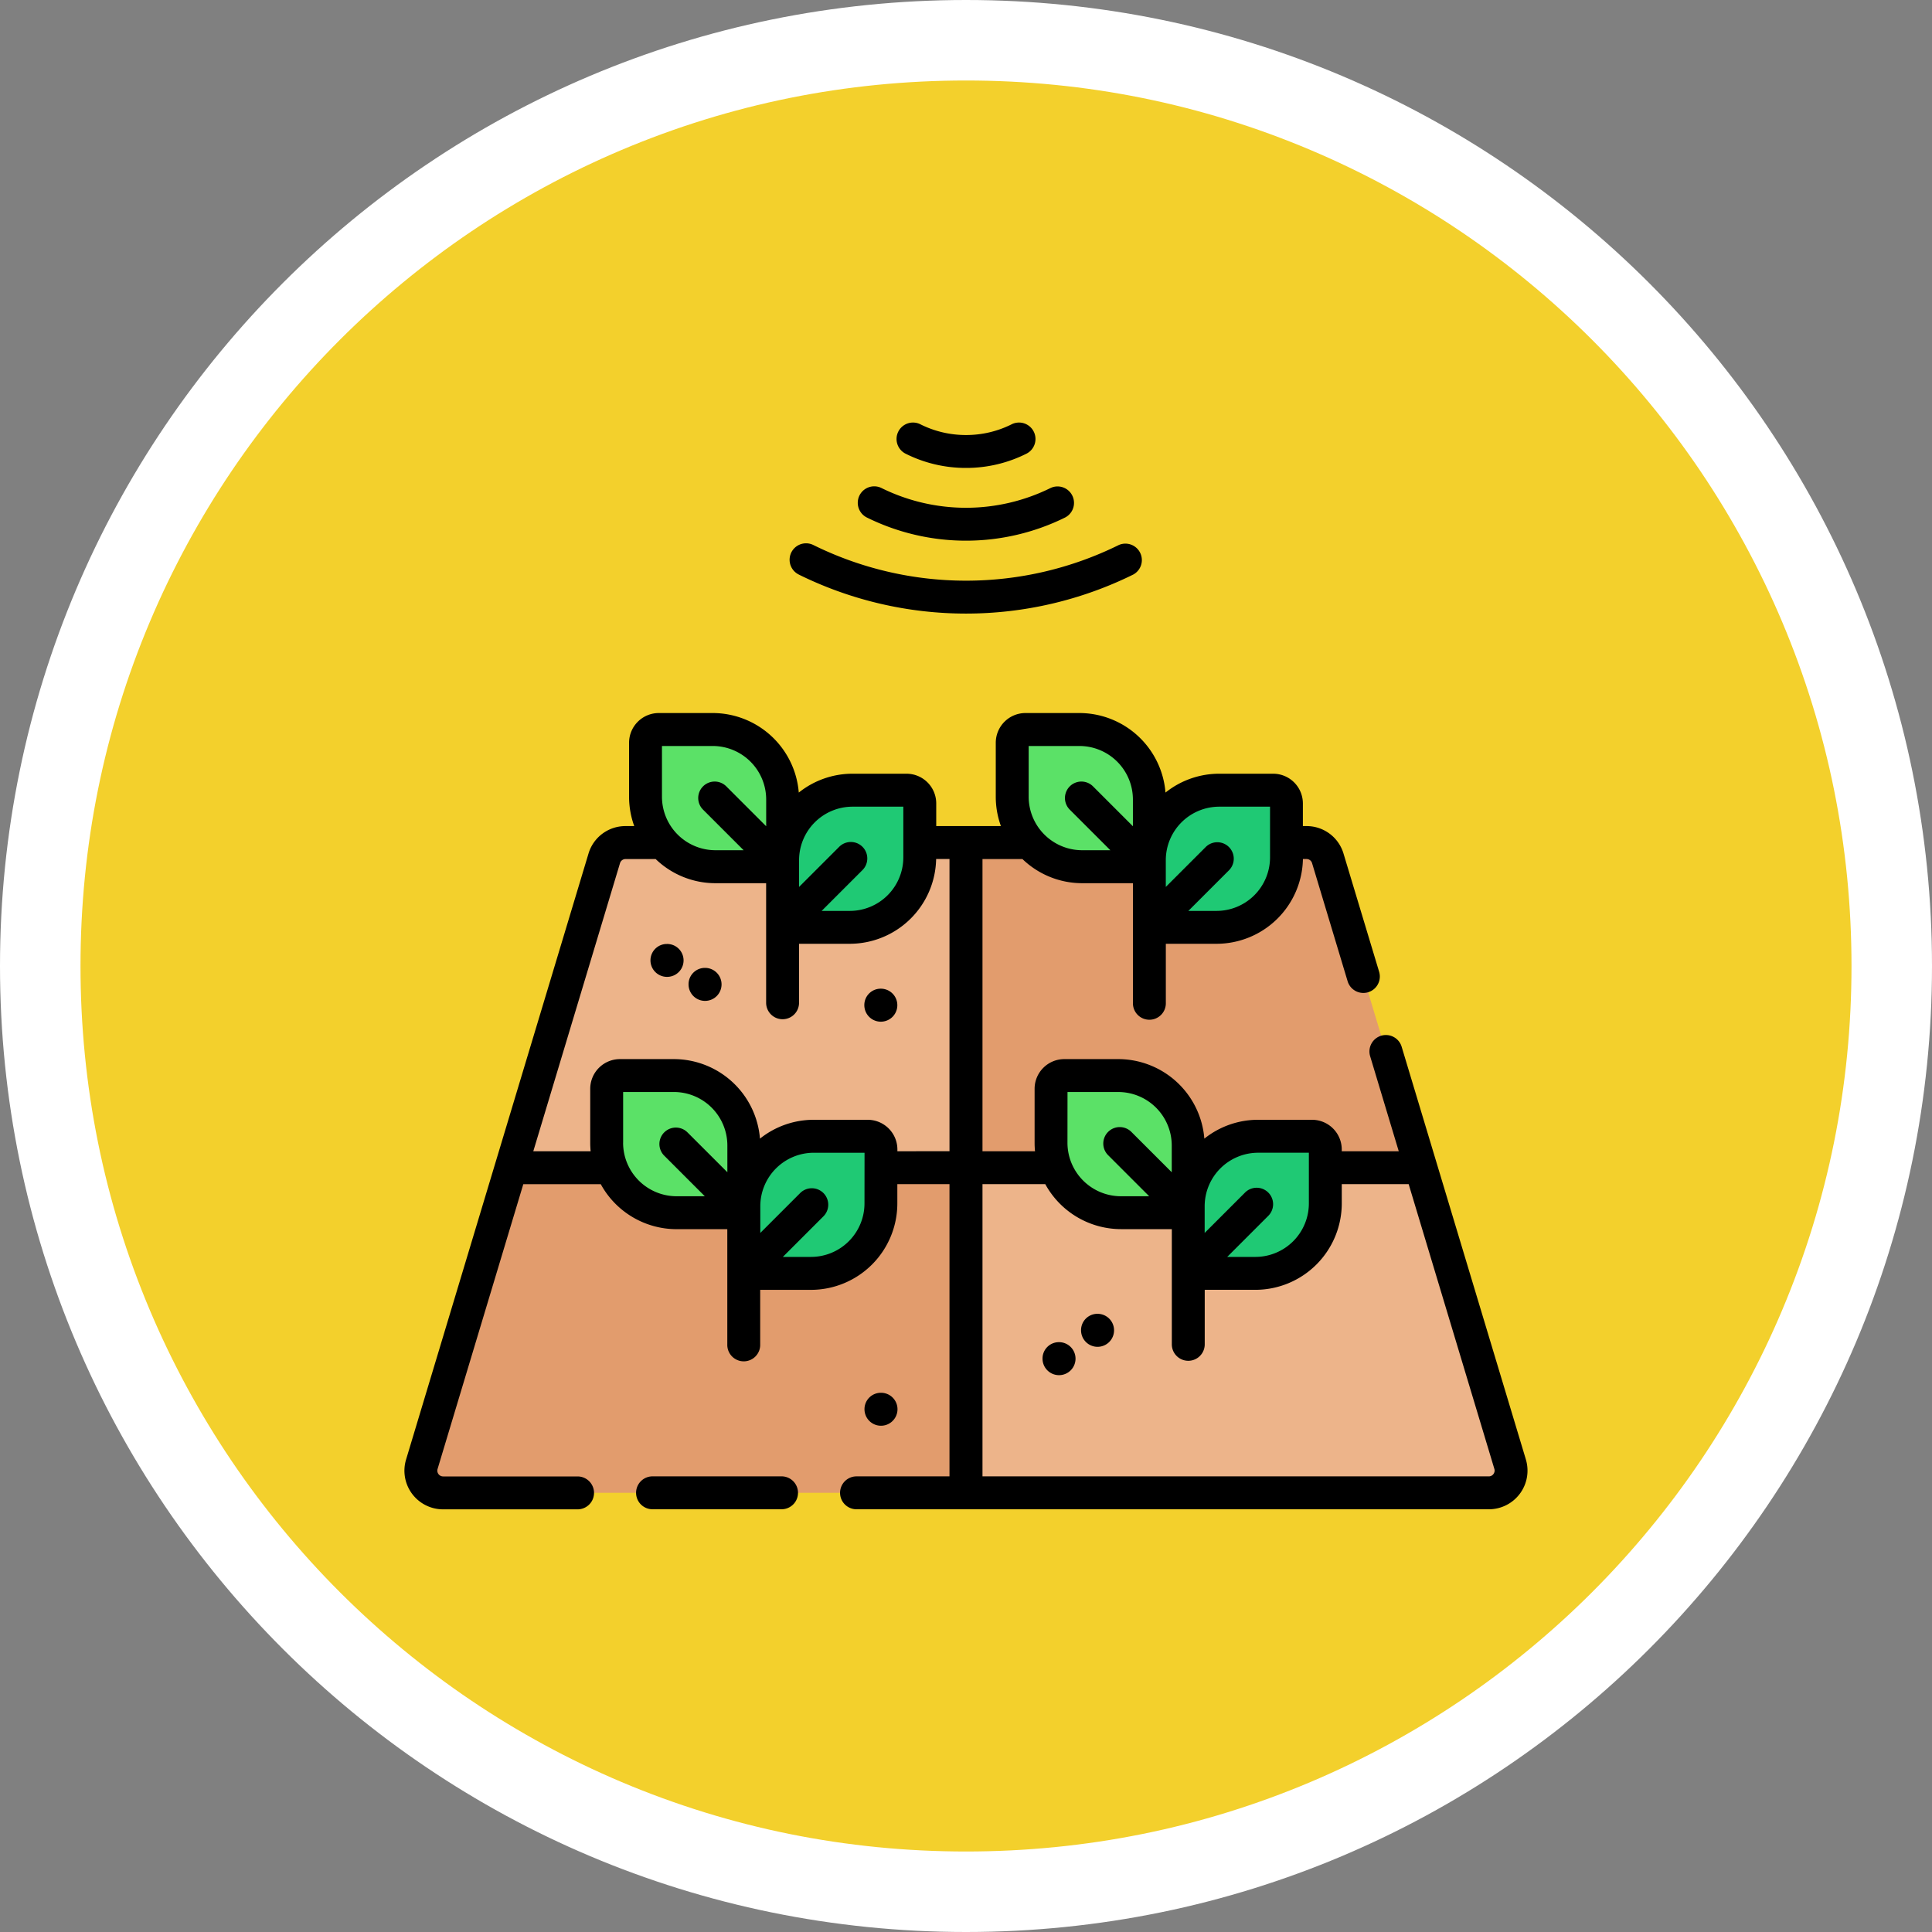 <svg xmlns="http://www.w3.org/2000/svg" width="120" height="120" viewBox="0 0 120 120">
  <rect x="0" y="0" width="120" height="120" fill="#808080" stroke="none"/>
  <g id="Grupo_1106617" data-name="Grupo 1106617" transform="translate(-955.333 -164.685)">
    <g id="Trazado_874102" data-name="Trazado 874102" transform="translate(955.333 164.685)" fill="#f3d02c">
      <path d="M 60 117.5 C 52.236 117.5 44.706 115.98 37.619 112.982 C 34.213 111.542 30.927 109.758 27.853 107.681 C 24.808 105.624 21.944 103.261 19.341 100.659 C 16.739 98.056 14.376 95.192 12.319 92.147 C 10.242 89.073 8.458 85.787 7.018 82.381 C 4.02 75.294 2.5 67.764 2.5 60 C 2.5 52.236 4.02 44.706 7.018 37.619 C 8.458 34.213 10.242 30.927 12.319 27.853 C 14.376 24.808 16.739 21.944 19.341 19.341 C 21.944 16.739 24.808 14.376 27.853 12.319 C 30.927 10.242 34.213 8.458 37.619 7.018 C 44.706 4.02 52.236 2.5 60 2.5 C 67.764 2.5 75.294 4.02 82.381 7.018 C 85.787 8.458 89.073 10.242 92.147 12.319 C 95.192 14.376 98.056 16.739 100.659 19.341 C 103.261 21.944 105.624 24.808 107.681 27.853 C 109.758 30.927 111.542 34.213 112.982 37.619 C 115.98 44.706 117.5 52.236 117.5 60 C 117.5 67.764 115.98 75.294 112.982 82.381 C 111.542 85.787 109.758 89.073 107.681 92.147 C 105.624 95.192 103.261 98.056 100.659 100.659 C 98.056 103.261 95.192 105.624 92.147 107.681 C 89.073 109.758 85.787 111.542 82.381 112.982 C 75.294 115.98 67.764 117.5 60 117.5 Z" stroke="none"/>
      <path d="M 60 5 C 52.573 5 45.371 6.453 38.593 9.32 C 35.335 10.698 32.193 12.404 29.252 14.39 C 26.339 16.358 23.599 18.619 21.109 21.109 C 18.619 23.599 16.358 26.339 14.39 29.252 C 12.404 32.193 10.698 35.335 9.32 38.593 C 6.453 45.371 5 52.573 5 60 C 5 67.427 6.453 74.63 9.32 81.407 C 10.698 84.665 12.404 87.807 14.39 90.748 C 16.358 93.661 18.619 96.401 21.109 98.891 C 23.599 101.381 26.339 103.642 29.252 105.61 C 32.193 107.596 35.335 109.302 38.593 110.68 C 45.371 113.547 52.573 115 60 115 C 67.427 115 74.63 113.547 81.407 110.68 C 84.665 109.302 87.807 107.596 90.748 105.61 C 93.661 103.642 96.401 101.381 98.891 98.891 C 101.381 96.401 103.642 93.661 105.61 90.748 C 107.596 87.807 109.302 84.665 110.68 81.407 C 113.547 74.63 115 67.427 115 60 C 115 52.573 113.547 45.371 110.68 38.593 C 109.302 35.335 107.596 32.193 105.61 29.252 C 103.642 26.339 101.381 23.599 98.891 21.109 C 96.401 18.619 93.661 16.358 90.748 14.39 C 87.807 12.404 84.665 10.698 81.407 9.32 C 74.63 6.453 67.427 5 60 5 M 60 -1.52587890625e-05 C 93.137 -1.52587890625e-05 120 26.863 120 60 C 120 93.137 93.137 120 60 120 C 26.863 120 -1.52587890625e-05 93.137 -1.52587890625e-05 60 C -1.52587890625e-05 26.863 26.863 -1.52587890625e-05 60 -1.52587890625e-05 Z" stroke="none" fill="#fff"/>
    </g>
    <g id="Grupo_1106619" data-name="Grupo 1106619" transform="translate(980.457 190.942)">
      <path id="Trazado_898414" data-name="Trazado 898414" d="M73.835,231.794H8.891a1.381,1.381,0,0,1-1.323-1.78L18.892,192.39a1.382,1.382,0,0,1,1.323-.983h42.3a1.381,1.381,0,0,1,1.323.983l11.324,37.624a1.381,1.381,0,0,1-1.322,1.78Zm0,0" transform="translate(-6.487 -165.33)" fill="#e29c6d"/>
      <path id="Trazado_898415" data-name="Trazado 898415" d="M76.878,191.414v20.193H48.625L54.407,192.4a1.381,1.381,0,0,1,1.323-.982Zm0,0" transform="translate(-42.002 -165.336)" fill="#edb48a"/>
      <path id="Trazado_898416" data-name="Trazado 898416" d="M288.472,359.822H256V339.629h28.253l5.542,18.414a1.381,1.381,0,0,1-1.323,1.779Zm0,0" transform="translate(-221.124 -293.358)" fill="#edb48a"/>
      <path id="Trazado_898417" data-name="Trazado 898417" d="M100.708,305.316v-3.351a4.343,4.343,0,0,0-4.344-4.343H93.014a.823.823,0,0,0-.823.823v3.351a4.343,4.343,0,0,0,4.343,4.344h3.351A.823.823,0,0,0,100.708,305.316Zm0,0" transform="translate(-79.633 -257.074)" fill="#5be167"/>
      <path id="Trazado_898418" data-name="Trazado 898418" d="M154.707,332.98v-3.351a4.344,4.344,0,0,1,4.344-4.344H162.4a.823.823,0,0,1,.823.823v3.351a4.343,4.343,0,0,1-4.343,4.344H155.53A.823.823,0,0,1,154.707,332.98Zm0,0" transform="translate(-133.631 -280.969)" fill="#1fc974"/>
      <path id="Trazado_898419" data-name="Trazado 898419" d="M303.294,305.316v-3.351a4.343,4.343,0,0,0-4.343-4.343H295.6a.823.823,0,0,0-.823.823v3.351a4.344,4.344,0,0,0,4.344,4.344h3.351A.823.823,0,0,0,303.294,305.316Zm0,0" transform="translate(-254.618 -257.074)" fill="#5be167"/>
      <path id="Trazado_898420" data-name="Trazado 898420" d="M357.3,332.98v-3.351a4.343,4.343,0,0,1,4.343-4.344h3.351a.824.824,0,0,1,.823.823v3.351a4.344,4.344,0,0,1-4.344,4.344H358.12A.823.823,0,0,1,357.3,332.98Zm0,0" transform="translate(-308.62 -280.969)" fill="#1fc974"/>
      <path id="Trazado_898421" data-name="Trazado 898421" d="M285.591,147.566v-3.351a4.344,4.344,0,0,0-4.344-4.344H277.9a.823.823,0,0,0-.823.823v3.351a4.343,4.343,0,0,0,4.343,4.343h3.351A.823.823,0,0,0,285.591,147.566Zm0,0" transform="translate(-239.327 -120.816)" fill="#5be167"/>
      <path id="Trazado_898422" data-name="Trazado 898422" d="M339.59,175.233v-3.351a4.343,4.343,0,0,1,4.344-4.343h3.351a.823.823,0,0,1,.823.823v3.351a4.343,4.343,0,0,1-4.343,4.344h-3.351A.823.823,0,0,1,339.59,175.233Zm0,0" transform="translate(-293.326 -144.714)" fill="#1fc974"/>
      <path id="Trazado_898423" data-name="Trazado 898423" d="M118.411,147.566v-3.351a4.343,4.343,0,0,0-4.343-4.344h-3.351a.823.823,0,0,0-.823.823v3.351a4.343,4.343,0,0,0,4.344,4.343h3.351A.823.823,0,0,0,118.411,147.566Zm0,0" transform="translate(-94.924 -120.816)" fill="#5be167"/>
      <path id="Trazado_898424" data-name="Trazado 898424" d="M172.414,175.233v-3.351a4.343,4.343,0,0,1,4.343-4.343h3.351a.823.823,0,0,1,.823.823v3.351a4.344,4.344,0,0,1-4.344,4.344h-3.351A.823.823,0,0,1,172.414,175.233Zm0,0" transform="translate(-148.926 -144.714)" fill="#1fc974"/>
      <path id="Trazado_898425" data-name="Trazado 898425" d="M114.629,480.348h-8.014a1.022,1.022,0,0,0,0,2.044h8.014a1.022,1.022,0,0,0,0-2.044Zm0,0" transform="translate(-91.209 -414.906)"/>
      <path id="Trazado_898426" data-name="Trazado 898426" d="M69.65,178.727l-7.71-25.616a1.022,1.022,0,1,0-1.957.589l1.772,5.886h-3.54v-.109a1.847,1.847,0,0,0-1.845-1.845H53.02a5.338,5.338,0,0,0-3.34,1.171,5.371,5.371,0,0,0-5.347-4.94H40.982a1.847,1.847,0,0,0-1.845,1.845v3.351c0,.178.009.354.026.528H35.9v-18.15h2.482a5.347,5.347,0,0,0,3.711,1.5h3.152v7.427a1.022,1.022,0,1,0,2.043,0V146.7h3.152a5.37,5.37,0,0,0,5.363-5.265h.224a.357.357,0,0,1,.344.256l2.213,7.352a1.022,1.022,0,0,0,1.957-.589L58.325,141.1a2.388,2.388,0,0,0-2.3-1.71H55.8v-1.408a1.847,1.847,0,0,0-1.845-1.845H50.607a5.34,5.34,0,0,0-3.34,1.171,5.371,5.371,0,0,0-5.347-4.94H38.57a1.847,1.847,0,0,0-1.845,1.845v3.351a5.342,5.342,0,0,0,.32,1.826H33.027v-1.408a1.846,1.846,0,0,0-1.845-1.845H27.831a5.34,5.34,0,0,0-3.341,1.171,5.371,5.371,0,0,0-5.346-4.94H15.794a1.847,1.847,0,0,0-1.845,1.845v3.351a5.329,5.329,0,0,0,.321,1.826h-.542a2.388,2.388,0,0,0-2.3,1.71L.1,178.728a2.4,2.4,0,0,0,2.3,3.1H10.75a1.022,1.022,0,1,0,0-2.044H2.4a.36.36,0,0,1-.345-.464l5.324-17.688.043,0h4.769a5.369,5.369,0,0,0,4.707,2.794h3.152v7.155a1.022,1.022,0,1,0,2.043,0v-3.386h3.152a5.371,5.371,0,0,0,5.366-5.365v-1.2h3.239v18.15H28.076a1.022,1.022,0,1,0,0,2.044H67.348a2.4,2.4,0,0,0,2.3-3.1ZM53.02,159.676h3.152v3.152a3.325,3.325,0,0,1-3.322,3.321H51.1l2.536-2.536a1.022,1.022,0,1,0-1.445-1.445L49.7,164.66V163a3.326,3.326,0,0,1,3.322-3.322Zm-11.839-3.769h3.152a3.325,3.325,0,0,1,3.322,3.321v1.663L45.163,158.4a1.022,1.022,0,1,0-1.445,1.445l2.536,2.536H44.5a3.326,3.326,0,0,1-3.322-3.322Zm9.427-17.723H53.76v3.152a3.326,3.326,0,0,1-3.322,3.322H48.687l2.536-2.536a1.022,1.022,0,0,0-1.445-1.445l-2.492,2.492v-1.663a3.325,3.325,0,0,1,3.321-3.322Zm-11.839-3.769h3.152a3.326,3.326,0,0,1,3.322,3.322V139.4l-2.492-2.492a1.022,1.022,0,0,0-1.445,1.445l2.536,2.536H42.09a3.325,3.325,0,0,1-3.321-3.322Zm-10.938,3.769h3.152v3.152a3.326,3.326,0,0,1-3.322,3.322H25.91l2.536-2.536A1.022,1.022,0,0,0,27,140.677l-2.492,2.492v-1.663a3.325,3.325,0,0,1,3.321-3.322Zm-11.839-3.769h3.152a3.325,3.325,0,0,1,3.321,3.322V139.4l-2.492-2.492a1.022,1.022,0,0,0-1.445,1.445l2.536,2.536H19.314a3.325,3.325,0,0,1-3.322-3.321ZM13.58,159.058v-3.152h3.152a3.325,3.325,0,0,1,3.322,3.321v1.663L17.562,158.4a1.022,1.022,0,0,0-1.445,1.445l2.536,2.536H16.9a3.326,3.326,0,0,1-3.322-3.322Zm14.991,3.77a3.325,3.325,0,0,1-3.322,3.321H23.5l2.536-2.536a1.022,1.022,0,0,0-1.445-1.445L22.1,164.66V163a3.325,3.325,0,0,1,3.322-3.321h3.152Zm2.044-3.242v-.109a1.847,1.847,0,0,0-1.845-1.845H25.419a5.34,5.34,0,0,0-3.34,1.171,5.371,5.371,0,0,0-5.347-4.94H13.381a1.847,1.847,0,0,0-1.845,1.845v3.351c0,.178.009.354.026.528H8l5.386-17.894a.357.357,0,0,1,.344-.256H15.6a5.343,5.343,0,0,0,3.71,1.5h3.152v7.427a1.022,1.022,0,1,0,2.044,0V146.7h3.152a5.371,5.371,0,0,0,5.363-5.265h.83v18.15Zm37.022,20.049a.354.354,0,0,1-.288.145H35.9V161.63h3.9a5.37,5.37,0,0,0,4.708,2.794h3.152v7.155a1.022,1.022,0,1,0,2.044,0v-3.386H52.85a5.371,5.371,0,0,0,5.366-5.365v-1.2H62.37l5.323,17.687a.353.353,0,0,1-.056.318Zm0,0" transform="translate(0 -114.337)"/>
      <path id="Trazado_898427" data-name="Trazado 898427" d="M309.481,406.238h-.013a1.016,1.016,0,0,0-1.015,1.022,1.025,1.025,0,1,0,1.028-1.022Zm0,0" transform="translate(-266.431 -350.892)"/>
      <path id="Trazado_898428" data-name="Trazado 898428" d="M291.908,419.164h-.013a1.016,1.016,0,0,0-1.015,1.022,1.025,1.025,0,1,0,1.029-1.022Zm0,0" transform="translate(-251.251 -362.057)"/>
      <path id="Trazado_898429" data-name="Trazado 898429" d="M211.773,443.264a1.022,1.022,0,0,0-1.022-1.022h-.013a1.016,1.016,0,0,0-1.015,1.022,1.025,1.025,0,0,0,2.05,0Zm0,0" transform="translate(-181.152 -381.991)"/>
      <path id="Trazado_898430" data-name="Trazado 898430" d="M210.7,258.02h-.013a1.016,1.016,0,0,0-1.015,1.022,1.025,1.025,0,1,0,1.028-1.022Zm0,0" transform="translate(-181.111 -222.868)"/>
      <path id="Trazado_898431" data-name="Trazado 898431" d="M113.141,237.633h-.023a1.016,1.016,0,0,0-1,1.032,1.027,1.027,0,0,0,1.028,1.011h.011a1.022,1.022,0,0,0-.01-2.044Zm0,0" transform="translate(-96.84 -205.258)"/>
      <path id="Trazado_898432" data-name="Trazado 898432" d="M130.529,248.531h-.013a1.016,1.016,0,0,0-1.015,1.022,1.025,1.025,0,1,0,1.029-1.022Zm0,0" transform="translate(-111.858 -214.671)"/>
      <path id="Trazado_898433" data-name="Trazado 898433" d="M225.069,1.937a8.312,8.312,0,0,0,3.723.87,8.315,8.315,0,0,0,3.723-.87,1.022,1.022,0,1,0-.907-1.831,6.291,6.291,0,0,1-2.816.657,6.289,6.289,0,0,1-2.816-.657,1.022,1.022,0,1,0-.907,1.831Zm0,0" transform="translate(-193.915 0)"/>
      <path id="Trazado_898434" data-name="Trazado 898434" d="M207.227,30.936a13.891,13.891,0,0,0,12.307,0,1.022,1.022,0,0,0-.906-1.832,11.845,11.845,0,0,1-10.494,0,1.022,1.022,0,1,0-.907,1.832Zm0,0" transform="translate(-178.505 -25.048)"/>
      <path id="Trazado_898435" data-name="Trazado 898435" d="M176.118,56.909a23.464,23.464,0,0,0,20.784,0A1.022,1.022,0,0,0,196,55.077a21.418,21.418,0,0,1-18.971,0,1.022,1.022,0,0,0-.907,1.832Zm0,0" transform="translate(-151.634 -47.482)"/>
    </g>
  </g>
</svg>
